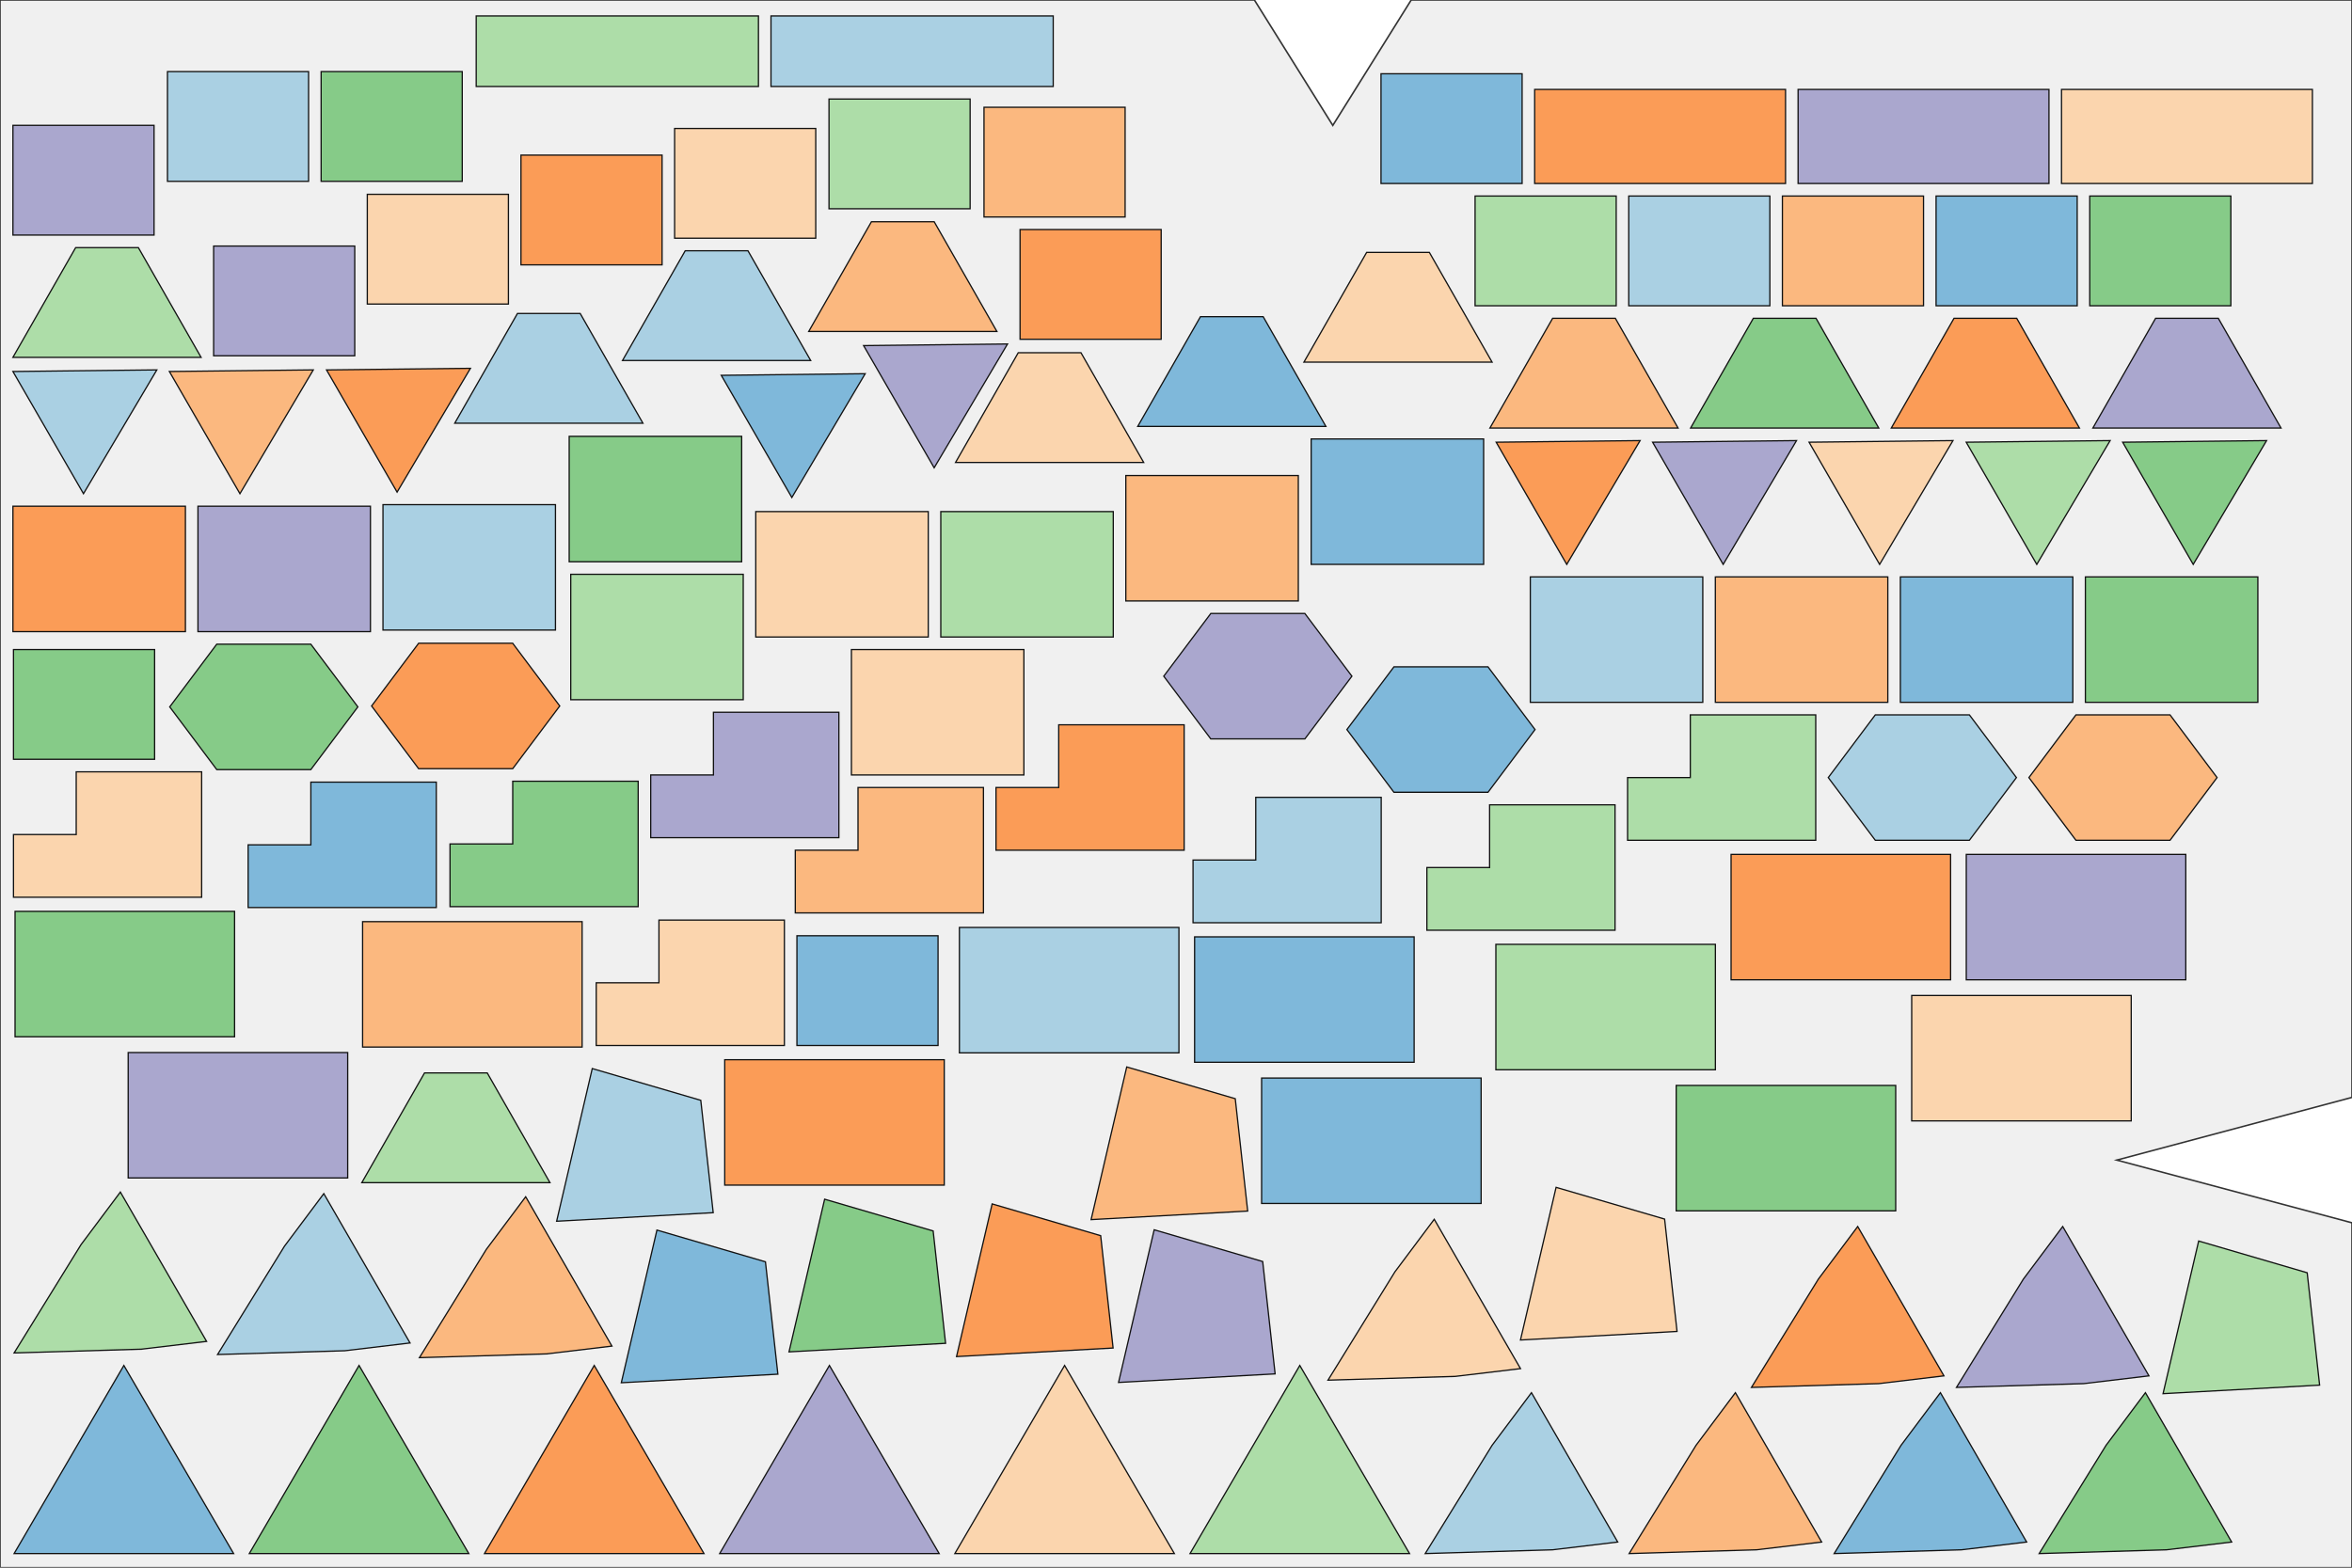 <?xml version="1.0" encoding="UTF-8"?>
<svg xmlns="http://www.w3.org/2000/svg" width="1500.0" height="1000.0" viewBox="0.0 0.0 1500.0 1000.0">
  <rect x="0.0" y="0.0" width="1500.0" height="1000.0" fill="white"/>
  <g transform="translate(0,1000.0) scale(1,-1)">
    <path d="M 0.000 0.000 L 1500.000 0.000 L 1500.000 220.000 L 1350.000 260.000 L 1500.000 300.000 L 1500.000 1000.000 L 900.000 1000.000 L 850.000 920.000 L 800.000 1000.000 L 0.000 1000.000 L 0.000 0.000 Z " fill="#f0f0f0" stroke="#333" stroke-width="1"/>
    <path d="M 8.995 9.000 L 148.995 9.000 L 78.995 129.000 L 8.995 9.000 Z " fill="#6baed6" fill-opacity="0.85" stroke="#111" stroke-width="0.8">
      <title>tri_big | θ=0.0° | mirror=false</title>
    </path>
    <path d="M 158.985 9.000 L 298.985 9.000 L 228.985 129.000 L 158.985 9.000 Z " fill="#74c476" fill-opacity="0.85" stroke="#111" stroke-width="0.8">
      <title>tri_big | θ=0.0° | mirror=false</title>
    </path>
    <path d="M 308.975 9.000 L 448.975 9.000 L 378.975 129.000 L 308.975 9.000 Z " fill="#fd8d3c" fill-opacity="0.85" stroke="#111" stroke-width="0.8">
      <title>tri_big | θ=0.0° | mirror=false</title>
    </path>
    <path d="M 458.966 9.000 L 598.966 9.000 L 528.966 129.000 L 458.966 9.000 Z " fill="#9e9ac8" fill-opacity="0.85" stroke="#111" stroke-width="0.8">
      <title>tri_big | θ=0.0° | mirror=false</title>
    </path>
    <path d="M 608.956 9.000 L 748.956 9.000 L 678.956 129.000 L 608.956 9.000 Z " fill="#fdd0a2" fill-opacity="0.85" stroke="#111" stroke-width="0.8">
      <title>tri_big | θ=0.0° | mirror=false</title>
    </path>
    <path d="M 758.946 9.000 L 898.946 9.000 L 828.946 129.000 L 758.946 9.000 Z " fill="#a1d99b" fill-opacity="0.85" stroke="#111" stroke-width="0.8">
      <title>tri_big | θ=0.0° | mirror=false</title>
    </path>
    <path d="M 1031.701 16.366 L 976.701 111.629 L 951.609 78.090 L 908.938 8.998 L 990.109 11.406 L 1031.701 16.366 Z " fill="#9ecae1" fill-opacity="0.85" stroke="#111" stroke-width="0.8">
      <title>pent_small | θ=120.0° | mirror=false</title>
    </path>
    <path d="M 1161.760 16.366 L 1106.760 111.629 L 1081.668 78.090 L 1038.997 8.998 L 1120.168 11.406 L 1161.760 16.366 Z " fill="#fdae6b" fill-opacity="0.85" stroke="#111" stroke-width="0.8">
      <title>pent_small | θ=120.0° | mirror=false</title>
    </path>
    <path d="M 1292.508 16.366 L 1237.508 111.629 L 1212.416 78.090 L 1169.745 8.998 L 1250.916 11.406 L 1292.508 16.366 Z " fill="#6baed6" fill-opacity="0.85" stroke="#111" stroke-width="0.8">
      <title>pent_small | θ=120.0° | mirror=false</title>
    </path>
    <path d="M 1423.256 16.366 L 1368.256 111.629 L 1343.164 78.090 L 1300.493 8.998 L 1381.664 11.406 L 1423.256 16.366 Z " fill="#74c476" fill-opacity="0.85" stroke="#111" stroke-width="0.8">
      <title>pent_small | θ=120.0° | mirror=false</title>
    </path>
    <path d="M 1239.760 122.366 L 1184.760 217.629 L 1159.668 184.090 L 1116.997 114.998 L 1198.168 117.406 L 1239.760 122.366 Z " fill="#fd8d3c" fill-opacity="0.85" stroke="#111" stroke-width="0.8">
      <title>pent_small | θ=120.0° | mirror=false</title>
    </path>
    <path d="M 1370.508 122.366 L 1315.508 217.629 L 1290.416 184.090 L 1247.745 114.998 L 1328.916 117.406 L 1370.508 122.366 Z " fill="#9e9ac8" fill-opacity="0.85" stroke="#111" stroke-width="0.8">
      <title>pent_small | θ=120.0° | mirror=false</title>
    </path>
    <path d="M 969.701 126.987 L 914.701 222.250 L 889.609 188.710 L 846.938 119.618 L 928.109 122.026 L 969.701 126.987 Z " fill="#fdd0a2" fill-opacity="0.85" stroke="#111" stroke-width="0.8">
      <title>pent_small | θ=120.0° | mirror=false</title>
    </path>
    <path d="M 131.760 144.344 L 76.760 239.607 L 51.668 206.067 L 8.997 136.975 L 90.168 139.383 L 131.760 144.344 Z " fill="#a1d99b" fill-opacity="0.85" stroke="#111" stroke-width="0.8">
      <title>pent_small | θ=120.0° | mirror=false</title>
    </path>
    <path d="M 261.508 143.344 L 206.508 238.607 L 181.416 205.067 L 138.745 135.975 L 219.916 138.383 L 261.508 143.344 Z " fill="#9ecae1" fill-opacity="0.85" stroke="#111" stroke-width="0.8">
      <title>pent_small | θ=120.0° | mirror=false</title>
    </path>
    <path d="M 390.256 141.344 L 335.256 236.607 L 310.164 203.067 L 267.493 133.975 L 348.664 136.383 L 390.256 141.344 Z " fill="#fdae6b" fill-opacity="0.85" stroke="#111" stroke-width="0.8">
      <title>pent_small | θ=120.0° | mirror=false</title>
    </path>
    <path d="M 496.094 123.432 L 488.168 195.106 L 418.959 215.357 L 396.243 117.972 L 496.094 123.432 Z " fill="#6baed6" fill-opacity="0.85" stroke="#111" stroke-width="0.8">
      <title>kite | θ=130.0° | mirror=false</title>
    </path>
    <path d="M 603.050 143.121 L 595.124 214.795 L 525.915 235.046 L 503.199 137.661 L 603.050 143.121 Z " fill="#74c476" fill-opacity="0.85" stroke="#111" stroke-width="0.8">
      <title>kite | θ=130.0° | mirror=false</title>
    </path>
    <path d="M 709.882 140.121 L 701.957 211.795 L 632.748 232.046 L 610.031 134.661 L 709.882 140.121 Z " fill="#fd8d3c" fill-opacity="0.85" stroke="#111" stroke-width="0.8">
      <title>kite | θ=130.0° | mirror=false</title>
    </path>
    <path d="M 813.215 123.621 L 805.289 195.295 L 736.080 215.546 L 713.364 118.161 L 813.215 123.621 Z " fill="#9e9ac8" fill-opacity="0.85" stroke="#111" stroke-width="0.8">
      <title>kite | θ=130.0° | mirror=false</title>
    </path>
    <path d="M 1069.539 150.695 L 1061.613 222.369 L 992.404 242.620 L 969.688 145.235 L 1069.539 150.695 Z " fill="#fdd0a2" fill-opacity="0.85" stroke="#111" stroke-width="0.8">
      <title>kite | θ=130.0° | mirror=false</title>
    </path>
    <path d="M 1479.346 116.454 L 1471.420 188.129 L 1402.211 208.380 L 1379.495 110.994 L 1479.346 116.454 Z " fill="#a1d99b" fill-opacity="0.85" stroke="#111" stroke-width="0.8">
      <title>kite | θ=130.0° | mirror=false</title>
    </path>
    <path d="M 454.850 226.454 L 446.924 298.129 L 377.715 318.380 L 354.999 220.994 L 454.850 226.454 Z " fill="#9ecae1" fill-opacity="0.85" stroke="#111" stroke-width="0.8">
      <title>kite | θ=130.0° | mirror=false</title>
    </path>
    <path d="M 795.715 227.488 L 787.789 299.162 L 718.580 319.413 L 695.864 222.027 L 795.715 227.488 Z " fill="#fdae6b" fill-opacity="0.85" stroke="#111" stroke-width="0.8">
      <title>kite | θ=130.0° | mirror=false</title>
    </path>
    <path d="M 944.600 232.333 L 944.600 312.333 L 804.600 312.333 L 804.600 232.333 L 944.600 232.333 Z " fill="#6baed6" fill-opacity="0.85" stroke="#111" stroke-width="0.8">
      <title>r_tall | θ=90.0° | mirror=false</title>
    </path>
    <path d="M 1209.000 227.620 L 1209.000 307.620 L 1069.000 307.620 L 1069.000 227.620 L 1209.000 227.620 Z " fill="#74c476" fill-opacity="0.85" stroke="#111" stroke-width="0.8">
      <title>r_tall | θ=90.0° | mirror=false</title>
    </path>
    <path d="M 602.200 244.033 L 602.200 324.033 L 462.200 324.033 L 462.200 244.033 L 602.200 244.033 Z " fill="#fd8d3c" fill-opacity="0.85" stroke="#111" stroke-width="0.8">
      <title>r_tall | θ=90.0° | mirror=false</title>
    </path>
    <path d="M 221.748 248.598 L 221.748 328.598 L 81.748 328.598 L 81.748 248.598 L 221.748 248.598 Z " fill="#9e9ac8" fill-opacity="0.85" stroke="#111" stroke-width="0.8">
      <title>r_tall | θ=90.0° | mirror=false</title>
    </path>
    <path d="M 1359.200 285.000 L 1359.200 365.000 L 1219.200 365.000 L 1219.200 285.000 L 1359.200 285.000 Z " fill="#fdd0a2" fill-opacity="0.85" stroke="#111" stroke-width="0.8">
      <title>r_tall | θ=90.0° | mirror=false</title>
    </path>
    <path d="M 1094.000 317.620 L 1094.000 397.620 L 954.000 397.620 L 954.000 317.620 L 1094.000 317.620 Z " fill="#a1d99b" fill-opacity="0.85" stroke="#111" stroke-width="0.8">
      <title>r_tall | θ=90.0° | mirror=false</title>
    </path>
    <path d="M 751.865 328.400 L 751.865 408.400 L 611.865 408.400 L 611.865 328.400 L 751.865 328.400 Z " fill="#9ecae1" fill-opacity="0.85" stroke="#111" stroke-width="0.8">
      <title>r_tall | θ=90.0° | mirror=false</title>
    </path>
    <path d="M 371.248 332.098 L 371.248 412.098 L 231.248 412.098 L 231.248 332.098 L 371.248 332.098 Z " fill="#fdae6b" fill-opacity="0.85" stroke="#111" stroke-width="0.8">
      <title>r_tall | θ=90.0° | mirror=false</title>
    </path>
    <path d="M 901.865 322.400 L 901.865 402.400 L 761.865 402.400 L 761.865 322.400 L 901.865 322.400 Z " fill="#6baed6" fill-opacity="0.85" stroke="#111" stroke-width="0.8">
      <title>r_tall | θ=90.0° | mirror=false</title>
    </path>
    <path d="M 149.600 338.667 L 149.600 418.667 L 9.600 418.667 L 9.600 338.667 L 149.600 338.667 Z " fill="#74c476" fill-opacity="0.85" stroke="#111" stroke-width="0.8">
      <title>r_tall | θ=90.0° | mirror=false</title>
    </path>
    <path d="M 1244.000 375.000 L 1244.000 455.000 L 1104.000 455.000 L 1104.000 375.000 L 1244.000 375.000 Z " fill="#fd8d3c" fill-opacity="0.85" stroke="#111" stroke-width="0.8">
      <title>r_tall | θ=90.0° | mirror=false</title>
    </path>
    <path d="M 1394.000 375.000 L 1394.000 455.000 L 1254.000 455.000 L 1254.000 375.000 L 1394.000 375.000 Z " fill="#9e9ac8" fill-opacity="0.85" stroke="#111" stroke-width="0.8">
      <title>r_tall | θ=90.0° | mirror=false</title>
    </path>
    <path d="M 380.248 333.098 L 500.248 333.098 L 500.248 413.098 L 420.248 413.098 L 420.248 373.098 L 380.248 373.098 L 380.248 333.098 Z " fill="#fdd0a2" fill-opacity="0.85" stroke="#111" stroke-width="0.8">
      <title>l_small | θ=0.0° | mirror=false</title>
    </path>
    <path d="M 910.000 406.620 L 1030.000 406.620 L 1030.000 486.620 L 950.000 486.620 L 950.000 446.620 L 910.000 446.620 L 910.000 406.620 Z " fill="#a1d99b" fill-opacity="0.85" stroke="#111" stroke-width="0.8">
      <title>l_small | θ=0.0° | mirror=false</title>
    </path>
    <path d="M 760.865 411.400 L 880.865 411.400 L 880.865 491.400 L 800.865 491.400 L 800.865 451.400 L 760.865 451.400 L 760.865 411.400 Z " fill="#9ecae1" fill-opacity="0.85" stroke="#111" stroke-width="0.8">
      <title>l_small | θ=0.0° | mirror=false</title>
    </path>
    <path d="M 507.200 417.667 L 627.200 417.667 L 627.200 497.667 L 547.200 497.667 L 547.200 457.667 L 507.200 457.667 L 507.200 417.667 Z " fill="#fdae6b" fill-opacity="0.85" stroke="#111" stroke-width="0.8">
      <title>l_small | θ=0.0° | mirror=false</title>
    </path>
    <path d="M 158.248 421.098 L 278.248 421.098 L 278.248 501.098 L 198.248 501.098 L 198.248 461.098 L 158.248 461.098 L 158.248 421.098 Z " fill="#6baed6" fill-opacity="0.85" stroke="#111" stroke-width="0.8">
      <title>l_small | θ=0.0° | mirror=false</title>
    </path>
    <path d="M 287.000 421.667 L 407.000 421.667 L 407.000 501.667 L 327.000 501.667 L 327.000 461.667 L 287.000 461.667 L 287.000 421.667 Z " fill="#74c476" fill-opacity="0.85" stroke="#111" stroke-width="0.8">
      <title>l_small | θ=0.0° | mirror=false</title>
    </path>
    <path d="M 635.200 457.667 L 755.200 457.667 L 755.200 537.667 L 675.200 537.667 L 675.200 497.667 L 635.200 497.667 L 635.200 457.667 Z " fill="#fd8d3c" fill-opacity="0.85" stroke="#111" stroke-width="0.8">
      <title>l_small | θ=0.0° | mirror=false</title>
    </path>
    <path d="M 415.000 465.667 L 535.000 465.667 L 535.000 545.667 L 455.000 545.667 L 455.000 505.667 L 415.000 505.667 L 415.000 465.667 Z " fill="#9e9ac8" fill-opacity="0.85" stroke="#111" stroke-width="0.8">
      <title>l_small | θ=0.0° | mirror=false</title>
    </path>
    <path d="M 8.600 427.667 L 128.600 427.667 L 128.600 507.667 L 48.600 507.667 L 48.600 467.667 L 8.600 467.667 L 8.600 427.667 Z " fill="#fdd0a2" fill-opacity="0.85" stroke="#111" stroke-width="0.8">
      <title>l_small | θ=0.0° | mirror=false</title>
    </path>
    <path d="M 1038.000 464.000 L 1158.000 464.000 L 1158.000 544.000 L 1078.000 544.000 L 1078.000 504.000 L 1038.000 504.000 L 1038.000 464.000 Z " fill="#a1d99b" fill-opacity="0.85" stroke="#111" stroke-width="0.8">
      <title>l_small | θ=0.0° | mirror=false</title>
    </path>
    <path d="M 1195.983 464.000 L 1255.983 464.000 L 1285.983 504.000 L 1255.983 544.000 L 1195.983 544.000 L 1165.983 504.000 L 1195.983 464.000 Z " fill="#9ecae1" fill-opacity="0.85" stroke="#111" stroke-width="0.8">
      <title>hex_stub | θ=0.0° | mirror=false</title>
    </path>
    <path d="M 1323.949 464.000 L 1383.949 464.000 L 1413.949 504.000 L 1383.949 544.000 L 1323.949 544.000 L 1293.949 504.000 L 1323.949 464.000 Z " fill="#fdae6b" fill-opacity="0.85" stroke="#111" stroke-width="0.8">
      <title>hex_stub | θ=0.0° | mirror=false</title>
    </path>
    <path d="M 888.983 494.620 L 948.983 494.620 L 978.983 534.620 L 948.983 574.620 L 888.983 574.620 L 858.983 534.620 L 888.983 494.620 Z " fill="#6baed6" fill-opacity="0.85" stroke="#111" stroke-width="0.8">
      <title>hex_stub | θ=0.0° | mirror=false</title>
    </path>
    <path d="M 138.231 509.098 L 198.231 509.098 L 228.231 549.098 L 198.231 589.098 L 138.231 589.098 L 108.231 549.098 L 138.231 509.098 Z " fill="#74c476" fill-opacity="0.85" stroke="#111" stroke-width="0.8">
      <title>hex_stub | θ=0.0° | mirror=false</title>
    </path>
    <path d="M 266.983 509.667 L 326.983 509.667 L 356.983 549.667 L 326.983 589.667 L 266.983 589.667 L 236.983 549.667 L 266.983 509.667 Z " fill="#fd8d3c" fill-opacity="0.85" stroke="#111" stroke-width="0.8">
      <title>hex_stub | θ=0.0° | mirror=false</title>
    </path>
    <path d="M 772.183 528.667 L 832.183 528.667 L 862.183 568.667 L 832.183 608.667 L 772.183 608.667 L 742.183 568.667 L 772.183 528.667 Z " fill="#9e9ac8" fill-opacity="0.85" stroke="#111" stroke-width="0.8">
      <title>hex_stub | θ=0.0° | mirror=false</title>
    </path>
    <path d="M 543.000 505.667 L 653.000 505.667 L 653.000 585.667 L 543.000 585.667 L 543.000 505.667 Z " fill="#fdd0a2" fill-opacity="0.85" stroke="#111" stroke-width="0.8">
      <title>r_medium | θ=0.0° | mirror=false</title>
    </path>
    <path d="M 364.000 553.667 L 474.000 553.667 L 474.000 633.667 L 364.000 633.667 L 364.000 553.667 Z " fill="#a1d99b" fill-opacity="0.85" stroke="#111" stroke-width="0.8">
      <title>r_medium | θ=0.0° | mirror=false</title>
    </path>
    <path d="M 975.966 552.000 L 1085.966 552.000 L 1085.966 632.000 L 975.966 632.000 L 975.966 552.000 Z " fill="#9ecae1" fill-opacity="0.85" stroke="#111" stroke-width="0.8">
      <title>r_medium | θ=0.0° | mirror=false</title>
    </path>
    <path d="M 1093.966 552.000 L 1203.966 552.000 L 1203.966 632.000 L 1093.966 632.000 L 1093.966 552.000 Z " fill="#fdae6b" fill-opacity="0.85" stroke="#111" stroke-width="0.8">
      <title>r_medium | θ=0.0° | mirror=false</title>
    </path>
    <path d="M 1211.966 552.000 L 1321.966 552.000 L 1321.966 632.000 L 1211.966 632.000 L 1211.966 552.000 Z " fill="#6baed6" fill-opacity="0.85" stroke="#111" stroke-width="0.8">
      <title>r_medium | θ=0.0° | mirror=false</title>
    </path>
    <path d="M 1329.966 552.000 L 1439.966 552.000 L 1439.966 632.000 L 1329.966 632.000 L 1329.966 552.000 Z " fill="#74c476" fill-opacity="0.85" stroke="#111" stroke-width="0.8">
      <title>r_medium | θ=0.0° | mirror=false</title>
    </path>
    <path d="M 8.248 597.098 L 118.248 597.098 L 118.248 677.098 L 8.248 677.098 L 8.248 597.098 Z " fill="#fd8d3c" fill-opacity="0.85" stroke="#111" stroke-width="0.8">
      <title>r_medium | θ=0.0° | mirror=false</title>
    </path>
    <path d="M 126.248 597.098 L 236.248 597.098 L 236.248 677.098 L 126.248 677.098 L 126.248 597.098 Z " fill="#9e9ac8" fill-opacity="0.85" stroke="#111" stroke-width="0.8">
      <title>r_medium | θ=0.0° | mirror=false</title>
    </path>
    <path d="M 482.000 593.667 L 592.000 593.667 L 592.000 673.667 L 482.000 673.667 L 482.000 593.667 Z " fill="#fdd0a2" fill-opacity="0.85" stroke="#111" stroke-width="0.8">
      <title>r_medium | θ=0.0° | mirror=false</title>
    </path>
    <path d="M 600.000 593.667 L 710.000 593.667 L 710.000 673.667 L 600.000 673.667 L 600.000 593.667 Z " fill="#a1d99b" fill-opacity="0.85" stroke="#111" stroke-width="0.8">
      <title>r_medium | θ=0.0° | mirror=false</title>
    </path>
    <path d="M 244.248 598.098 L 354.248 598.098 L 354.248 678.098 L 244.248 678.098 L 244.248 598.098 Z " fill="#9ecae1" fill-opacity="0.85" stroke="#111" stroke-width="0.8">
      <title>r_medium | θ=0.0° | mirror=false</title>
    </path>
    <path d="M 718.000 616.667 L 828.000 616.667 L 828.000 696.667 L 718.000 696.667 L 718.000 616.667 Z " fill="#fdae6b" fill-opacity="0.85" stroke="#111" stroke-width="0.8">
      <title>r_medium | θ=0.0° | mirror=false</title>
    </path>
    <path d="M 836.200 640.000 L 946.200 640.000 L 946.200 720.000 L 836.200 720.000 L 836.200 640.000 Z " fill="#6baed6" fill-opacity="0.85" stroke="#111" stroke-width="0.8">
      <title>r_medium | θ=0.0° | mirror=false</title>
    </path>
    <path d="M 363.000 641.667 L 473.000 641.667 L 473.000 721.667 L 363.000 721.667 L 363.000 641.667 Z " fill="#74c476" fill-opacity="0.85" stroke="#111" stroke-width="0.8">
      <title>r_medium | θ=0.0° | mirror=false</title>
    </path>
    <path d="M 954.196 717.926 L 999.196 639.984 L 1045.978 718.955 L 954.196 717.926 Z " fill="#fd8d3c" fill-opacity="0.85" stroke="#111" stroke-width="0.8">
      <title>tri_small | θ=300.0° | mirror=false</title>
    </path>
    <path d="M 1053.962 717.926 L 1098.962 639.984 L 1145.744 718.955 L 1053.962 717.926 Z " fill="#9e9ac8" fill-opacity="0.85" stroke="#111" stroke-width="0.8">
      <title>tri_small | θ=300.0° | mirror=false</title>
    </path>
    <path d="M 1153.737 717.926 L 1198.737 639.984 L 1245.519 718.955 L 1153.737 717.926 Z " fill="#fdd0a2" fill-opacity="0.85" stroke="#111" stroke-width="0.8">
      <title>tri_small | θ=300.0° | mirror=false</title>
    </path>
    <path d="M 1253.962 717.926 L 1298.962 639.984 L 1345.744 718.955 L 1253.962 717.926 Z " fill="#a1d99b" fill-opacity="0.85" stroke="#111" stroke-width="0.8">
      <title>tri_small | θ=300.0° | mirror=false</title>
    </path>
    <path d="M 8.244 763.024 L 53.244 685.082 L 100.026 764.053 L 8.244 763.024 Z " fill="#9ecae1" fill-opacity="0.85" stroke="#111" stroke-width="0.8">
      <title>tri_small | θ=300.0° | mirror=false</title>
    </path>
    <path d="M 108.018 763.024 L 153.018 685.082 L 199.800 764.053 L 108.018 763.024 Z " fill="#fdae6b" fill-opacity="0.85" stroke="#111" stroke-width="0.8">
      <title>tri_small | θ=300.0° | mirror=false</title>
    </path>
    <path d="M 459.996 760.593 L 504.996 682.651 L 551.778 761.622 L 459.996 760.593 Z " fill="#6baed6" fill-opacity="0.85" stroke="#111" stroke-width="0.8">
      <title>tri_small | θ=300.0° | mirror=false</title>
    </path>
    <path d="M 1353.737 717.926 L 1398.737 639.984 L 1445.519 718.955 L 1353.737 717.926 Z " fill="#74c476" fill-opacity="0.85" stroke="#111" stroke-width="0.8">
      <title>tri_small | θ=300.0° | mirror=false</title>
    </path>
    <path d="M 208.244 764.024 L 253.244 686.082 L 300.026 765.053 L 208.244 764.024 Z " fill="#fd8d3c" fill-opacity="0.85" stroke="#111" stroke-width="0.8">
      <title>tri_small | θ=300.0° | mirror=false</title>
    </path>
    <path d="M 550.770 779.548 L 595.770 701.606 L 642.553 780.577 L 550.770 779.548 Z " fill="#9e9ac8" fill-opacity="0.85" stroke="#111" stroke-width="0.8">
      <title>tri_small | θ=300.0° | mirror=false</title>
    </path>
    <path d="M 609.395 705.000 L 729.395 705.000 L 689.395 775.000 L 649.395 775.000 L 609.395 705.000 Z " fill="#fdd0a2" fill-opacity="0.85" stroke="#111" stroke-width="0.8">
      <title>trap_small | θ=0.0° | mirror=false</title>
    </path>
    <path d="M 230.743 245.598 L 350.743 245.598 L 310.743 315.598 L 270.743 315.598 L 230.743 245.598 Z " fill="#a1d99b" fill-opacity="0.85" stroke="#111" stroke-width="0.8">
      <title>trap_small | θ=0.0° | mirror=false</title>
    </path>
    <path d="M 290.017 730.053 L 410.017 730.053 L 370.017 800.053 L 330.017 800.053 L 290.017 730.053 Z " fill="#9ecae1" fill-opacity="0.85" stroke="#111" stroke-width="0.8">
      <title>trap_small | θ=0.0° | mirror=false</title>
    </path>
    <path d="M 950.195 726.955 L 1070.195 726.955 L 1030.195 796.955 L 990.195 796.955 L 950.195 726.955 Z " fill="#fdae6b" fill-opacity="0.85" stroke="#111" stroke-width="0.8">
      <title>trap_small | θ=0.0° | mirror=false</title>
    </path>
    <path d="M 725.595 728.000 L 845.595 728.000 L 805.595 798.000 L 765.595 798.000 L 725.595 728.000 Z " fill="#6baed6" fill-opacity="0.85" stroke="#111" stroke-width="0.8">
      <title>trap_small | θ=0.0° | mirror=false</title>
    </path>
    <path d="M 1078.184 726.955 L 1198.184 726.955 L 1158.184 796.955 L 1118.184 796.955 L 1078.184 726.955 Z " fill="#74c476" fill-opacity="0.85" stroke="#111" stroke-width="0.8">
      <title>trap_small | θ=0.0° | mirror=false</title>
    </path>
    <path d="M 1206.174 726.955 L 1326.174 726.955 L 1286.174 796.955 L 1246.174 796.955 L 1206.174 726.955 Z " fill="#fd8d3c" fill-opacity="0.85" stroke="#111" stroke-width="0.8">
      <title>trap_small | θ=0.0° | mirror=false</title>
    </path>
    <path d="M 1334.736 726.955 L 1454.736 726.955 L 1414.736 796.955 L 1374.736 796.955 L 1334.736 726.955 Z " fill="#9e9ac8" fill-opacity="0.85" stroke="#111" stroke-width="0.8">
      <title>trap_small | θ=0.0° | mirror=false</title>
    </path>
    <path d="M 831.584 769.000 L 951.584 769.000 L 911.584 839.000 L 871.584 839.000 L 831.584 769.000 Z " fill="#fdd0a2" fill-opacity="0.85" stroke="#111" stroke-width="0.8">
      <title>trap_small | θ=0.0° | mirror=false</title>
    </path>
    <path d="M 8.243 772.053 L 128.243 772.053 L 88.243 842.053 L 48.243 842.053 L 8.243 772.053 Z " fill="#a1d99b" fill-opacity="0.85" stroke="#111" stroke-width="0.8">
      <title>trap_small | θ=0.0° | mirror=false</title>
    </path>
    <path d="M 397.007 770.053 L 517.007 770.053 L 477.007 840.053 L 437.007 840.053 L 397.007 770.053 Z " fill="#9ecae1" fill-opacity="0.85" stroke="#111" stroke-width="0.8">
      <title>trap_small | θ=0.0° | mirror=false</title>
    </path>
    <path d="M 515.769 788.577 L 635.769 788.577 L 595.769 858.577 L 555.769 858.577 L 515.769 788.577 Z " fill="#fdae6b" fill-opacity="0.85" stroke="#111" stroke-width="0.8">
      <title>trap_small | θ=0.0° | mirror=false</title>
    </path>
    <path d="M 598.248 333.098 L 598.248 403.098 L 508.248 403.098 L 508.248 333.098 L 598.248 333.098 Z " fill="#6baed6" fill-opacity="0.85" stroke="#111" stroke-width="0.8">
      <title>r_small | θ=90.0° | mirror=false</title>
    </path>
    <path d="M 98.600 515.667 L 98.600 585.667 L 8.600 585.667 L 8.600 515.667 L 98.600 515.667 Z " fill="#74c476" fill-opacity="0.85" stroke="#111" stroke-width="0.8">
      <title>r_small | θ=90.0° | mirror=false</title>
    </path>
    <path d="M 740.549 783.577 L 740.549 853.577 L 650.549 853.577 L 650.549 783.577 L 740.549 783.577 Z " fill="#fd8d3c" fill-opacity="0.85" stroke="#111" stroke-width="0.8">
      <title>r_small | θ=90.0° | mirror=false</title>
    </path>
    <path d="M 226.248 773.053 L 226.248 843.053 L 136.248 843.053 L 136.248 773.053 L 226.248 773.053 Z " fill="#9e9ac8" fill-opacity="0.85" stroke="#111" stroke-width="0.8">
      <title>r_small | θ=90.0° | mirror=false</title>
    </path>
    <path d="M 324.248 806.053 L 324.248 876.053 L 234.248 876.053 L 234.248 806.053 L 324.248 806.053 Z " fill="#fdd0a2" fill-opacity="0.85" stroke="#111" stroke-width="0.8">
      <title>r_small | θ=90.0° | mirror=false</title>
    </path>
    <path d="M 1030.741 804.955 L 1030.741 874.955 L 940.741 874.955 L 940.741 804.955 L 1030.741 804.955 Z " fill="#a1d99b" fill-opacity="0.85" stroke="#111" stroke-width="0.8">
      <title>r_small | θ=90.0° | mirror=false</title>
    </path>
    <path d="M 1128.741 804.955 L 1128.741 874.955 L 1038.741 874.955 L 1038.741 804.955 L 1128.741 804.955 Z " fill="#9ecae1" fill-opacity="0.85" stroke="#111" stroke-width="0.8">
      <title>r_small | θ=90.0° | mirror=false</title>
    </path>
    <path d="M 1226.741 804.955 L 1226.741 874.955 L 1136.741 874.955 L 1136.741 804.955 L 1226.741 804.955 Z " fill="#fdae6b" fill-opacity="0.85" stroke="#111" stroke-width="0.8">
      <title>r_small | θ=90.0° | mirror=false</title>
    </path>
    <path d="M 1324.741 804.955 L 1324.741 874.955 L 1234.741 874.955 L 1234.741 804.955 L 1324.741 804.955 Z " fill="#6baed6" fill-opacity="0.85" stroke="#111" stroke-width="0.8">
      <title>r_small | θ=90.0° | mirror=false</title>
    </path>
    <path d="M 1422.741 804.955 L 1422.741 874.955 L 1332.741 874.955 L 1332.741 804.955 L 1422.741 804.955 Z " fill="#74c476" fill-opacity="0.85" stroke="#111" stroke-width="0.8">
      <title>r_small | θ=90.0° | mirror=false</title>
    </path>
    <path d="M 422.248 831.053 L 422.248 901.053 L 332.248 901.053 L 332.248 831.053 L 422.248 831.053 Z " fill="#fd8d3c" fill-opacity="0.85" stroke="#111" stroke-width="0.8">
      <title>r_small | θ=90.0° | mirror=false</title>
    </path>
    <path d="M 98.248 850.053 L 98.248 920.053 L 8.248 920.053 L 8.248 850.053 L 98.248 850.053 Z " fill="#9e9ac8" fill-opacity="0.85" stroke="#111" stroke-width="0.8">
      <title>r_small | θ=90.0° | mirror=false</title>
    </path>
    <path d="M 520.248 848.053 L 520.248 918.053 L 430.248 918.053 L 430.248 848.053 L 520.248 848.053 Z " fill="#fdd0a2" fill-opacity="0.85" stroke="#111" stroke-width="0.8">
      <title>r_small | θ=90.0° | mirror=false</title>
    </path>
    <path d="M 618.700 866.833 L 618.700 936.833 L 528.700 936.833 L 528.700 866.833 L 618.700 866.833 Z " fill="#a1d99b" fill-opacity="0.85" stroke="#111" stroke-width="0.8">
      <title>r_small | θ=90.0° | mirror=false</title>
    </path>
    <path d="M 196.800 884.333 L 196.800 954.333 L 106.800 954.333 L 106.800 884.333 L 196.800 884.333 Z " fill="#9ecae1" fill-opacity="0.85" stroke="#111" stroke-width="0.8">
      <title>r_small | θ=90.0° | mirror=false</title>
    </path>
    <path d="M 717.549 861.577 L 717.549 931.577 L 627.549 931.577 L 627.549 861.577 L 717.549 861.577 Z " fill="#fdae6b" fill-opacity="0.85" stroke="#111" stroke-width="0.8">
      <title>r_small | θ=90.0° | mirror=false</title>
    </path>
    <path d="M 970.741 882.955 L 970.741 952.955 L 880.741 952.955 L 880.741 882.955 L 970.741 882.955 Z " fill="#6baed6" fill-opacity="0.85" stroke="#111" stroke-width="0.8">
      <title>r_small | θ=90.0° | mirror=false</title>
    </path>
    <path d="M 294.800 884.333 L 294.800 954.333 L 204.800 954.333 L 204.800 884.333 L 294.800 884.333 Z " fill="#74c476" fill-opacity="0.85" stroke="#111" stroke-width="0.8">
      <title>r_small | θ=90.0° | mirror=false</title>
    </path>
    <path d="M 978.741 882.955 L 1138.741 882.955 L 1138.741 942.955 L 978.741 942.955 L 978.741 882.955 Z " fill="#fd8d3c" fill-opacity="0.85" stroke="#111" stroke-width="0.8">
      <title>bar_wide | θ=0.0° | mirror=false</title>
    </path>
    <path d="M 1146.741 882.955 L 1306.741 882.955 L 1306.741 942.955 L 1146.741 942.955 L 1146.741 882.955 Z " fill="#9e9ac8" fill-opacity="0.85" stroke="#111" stroke-width="0.8">
      <title>bar_wide | θ=0.0° | mirror=false</title>
    </path>
    <path d="M 1314.741 882.955 L 1474.741 882.955 L 1474.741 942.955 L 1314.741 942.955 L 1314.741 882.955 Z " fill="#fdd0a2" fill-opacity="0.85" stroke="#111" stroke-width="0.8">
      <title>bar_wide | θ=0.0° | mirror=false</title>
    </path>
    <path d="M 303.700 944.833 L 483.700 944.833 L 483.700 989.833 L 303.700 989.833 L 303.700 944.833 Z " fill="#a1d99b" fill-opacity="0.85" stroke="#111" stroke-width="0.8">
      <title>bar_long | θ=0.0° | mirror=false</title>
    </path>
    <path d="M 491.700 944.833 L 671.700 944.833 L 671.700 989.833 L 491.700 989.833 L 491.700 944.833 Z " fill="#9ecae1" fill-opacity="0.85" stroke="#111" stroke-width="0.8">
      <title>bar_long | θ=0.0° | mirror=false</title>
    </path>
  </g>
</svg>
